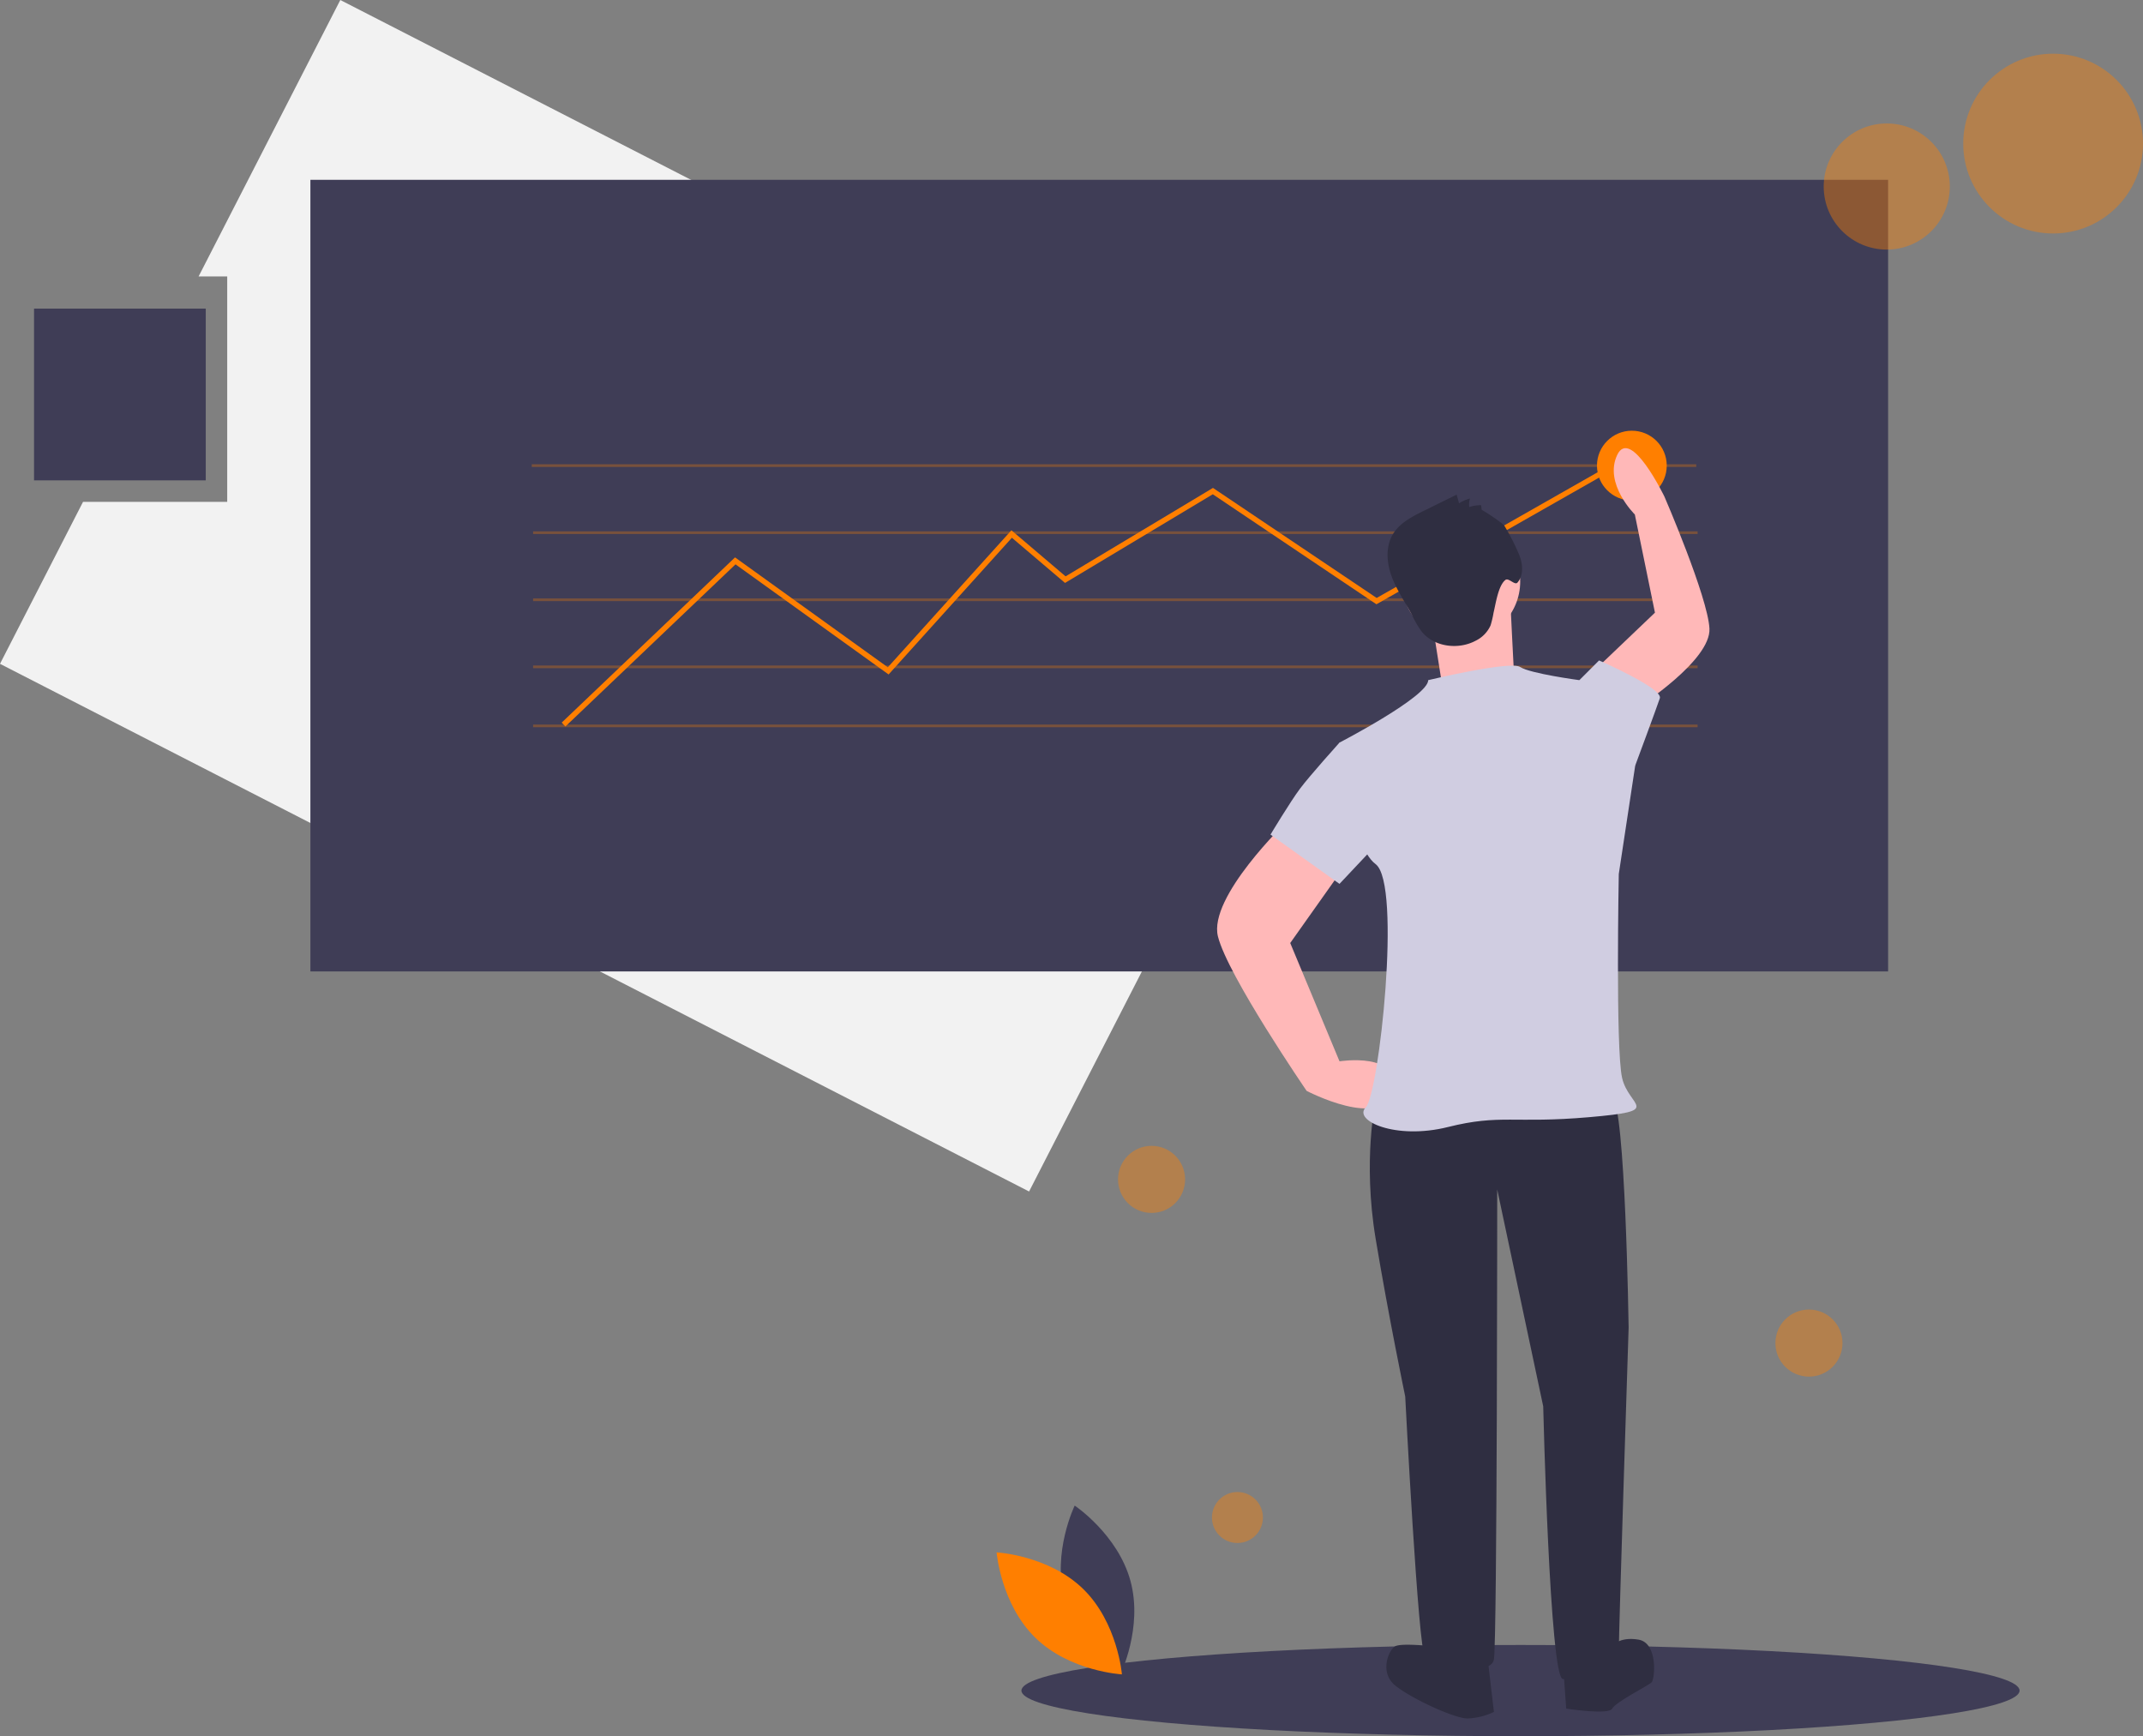 <svg id="bca70d0a-57dd-451b-a82c-bb6927f27458" data-name="Layer 1" xmlns="http://www.w3.org/2000/svg" width="798.681" height="647.009" viewBox="0 0 798.681 647.009"><rect x="0" y="0" width="798.681" height="647.009" fill="#808080" stroke="none"/><title>predictive analytics</title><polygon points="126.832 0 74.02 103.009 84.681 103.009 84.681 187.009 30.953 187.009 0 247.381 383.53 444.017 510.363 196.636 126.832 0" fill="#f2f2f2"/><rect x="115.681" y="67.009" width="588" height="295" fill="#3f3d56"/><rect x="198.181" y="173.009" width="434" height="1" fill="#ff7f00" opacity="0.3"/><rect x="198.681" y="198.009" width="434" height="1" fill="#ff7f00" opacity="0.3"/><rect x="198.681" y="248.009" width="434" height="1" fill="#ff7f00" opacity="0.3"/><rect x="198.681" y="270.009" width="434" height="1" fill="#ff7f00" opacity="0.3"/><rect x="198.681" y="223.009" width="434" height="1" fill="#ff7f00" opacity="0.3"/><ellipse cx="566.681" cy="630.009" rx="186" ry="17" fill="#3f3d56"/><polygon points="210.722 270.733 209.342 269.285 273.943 207.712 330.889 248.674 376.94 197.618 397.133 214.782 452.062 181.824 513.076 222.833 608.837 168.364 609.825 170.102 512.988 225.184 452.002 184.193 396.931 217.235 377.124 200.399 331.175 251.343 274.121 210.305 210.722 270.733" fill="#ff7f00"/><path d="M597.416,722.342c4.7,17.374,20.798,28.134,20.798,28.134s8.478-17.409,3.778-34.782-20.798-28.134-20.798-28.134S592.716,704.968,597.416,722.342Z" transform="translate(-200.659 -126.496)" fill="#3f3d56"/><path d="M604.322,718.608c12.897,12.554,14.472,31.854,14.472,31.854s-19.335-1.056-32.231-13.61-14.472-31.854-14.472-31.854S591.426,706.054,604.322,718.608Z" transform="translate(-200.659 -126.496)" fill="#ff7f00"/><circle cx="765.181" cy="53.509" r="33.5" fill="#ff7f00" opacity="0.4"/><circle cx="703.181" cy="69.509" r="23.5" fill="#ff7f00" opacity="0.4"/><circle cx="674.181" cy="500.509" r="12.5" fill="#ff7f00" opacity="0.4"/><circle cx="461.181" cy="565.509" r="9.5" fill="#ff7f00" opacity="0.4"/><circle cx="429.181" cy="439.509" r="12.5" fill="#ff7f00" opacity="0.4"/><circle cx="608.181" cy="173.509" r="13" fill="#ff7f00"/><path d="M724.373,535.47l-11.021,1.224s-4.898,22.041,0,51.429,11.021,58.776,11.021,58.776,4.898,95.511,7.347,96.736,24.49,8.572,25.715,1.224,1.224-175.104,1.224-175.104l17.143,80.817s2.449,101.634,7.347,101.634,20.817-1.224,20.817-9.796,3.674-121.226,3.674-121.226-1.224-83.266-6.123-85.715S724.373,535.47,724.373,535.47Z" transform="translate(-200.659 -126.496)" fill="#2f2e41"/><path d="M734.169,739.962s-11.021-1.224-13.47,0-6.122,9.796,0,14.694,22.041,12.245,26.939,12.245a25.331,25.331,0,0,0,9.796-2.449l-2.449-20.817Z" transform="translate(-200.659 -126.496)" fill="#2f2e41"/><path d="M783.149,746.084l1.224,17.143s15.919,2.449,17.143,0,13.47-8.572,14.694-9.796,2.449-14.694-4.898-15.919-9.796,2.449-9.796,2.449Z" transform="translate(-200.659 -126.496)" fill="#2f2e41"/><path d="M680.291,432.612s-29.388,28.164-25.715,42.858S687.638,533.021,687.638,533.021s28.164,14.694,31.837,0-19.592-11.021-19.592-11.021l-18.368-44.082,20.817-29.388Z" transform="translate(-200.659 -126.496)" fill="#ffb8b8"/><path d="M811.605,389.765s26.771-17.216,26.152-29.043-16.758-49.12-16.758-49.12-12.625-26.249-17.645-15.522,6.597,22.147,6.597,22.147l7.497,36.582-20.376,19.439Z" transform="translate(-200.659 -126.496)" fill="#ffb8b8"/><circle cx="544.53" cy="216.728" r="22.041" fill="#ffb8b8"/><path d="M734.169,356.693l3.674,23.266,26.939-4.898s-1.224-23.266-1.224-25.715S734.169,356.693,734.169,356.693Z" transform="translate(-200.659 -126.496)" fill="#ffb8b8"/><path d="M732.945,379.958s30.613-7.347,34.286-4.898,22.041,4.898,22.041,4.898l20.817,31.837-6.122,40.409s-1.225,64.899,1.224,75.919,15.919,12.245-12.245,14.694-33.062-1.224-52.654,3.674-35.511-2.449-30.613-7.347,13.47-83.266,3.674-90.613-13.47-45.307-13.47-45.307S732.945,386.081,732.945,379.958Z" transform="translate(-200.659 -126.496)" fill="#d0cde1"/><path d="M785.598,383.632l3.674-3.674,7.347-7.347s23.878,10.408,22.653,14.082-9.184,25.102-9.184,25.102l-11.021,3.674Z" transform="translate(-200.659 -126.496)" fill="#d0cde1"/><path d="M714.577,405.673l-14.694-2.449s-11.021,12.245-14.694,17.143-11.021,17.143-11.021,17.143l25.715,18.368,19.592-20.817Z" transform="translate(-200.659 -126.496)" fill="#d0cde1"/><path d="M752.882,316.52l-.226-1.766a13.88,13.88,0,0,0-4.411.693,7.247,7.247,0,0,1,.272-3.173,14.108,14.108,0,0,0-4.083,1.775l-.89-3.222-12.241,6.033c-4.394,2.166-9.027,4.545-11.539,8.751-2.8,4.689-2.313,10.715-.399,15.83s5.095,9.641,7.645,14.471a36.154,36.154,0,0,0,3.474,5.913c4.621,5.76,13.615,6.924,20.129,3.447a11.649,11.649,0,0,0,5.578-5.74,37.302,37.302,0,0,0,1.114-4.753c.806-3.292,1.741-10.086,4.415-12.168,1.176-.916,3.509,2.121,4.484.993,2.505-2.9,1.98-7.371.424-10.874a79.34,79.34,0,0,0-5.223-10.188C760.564,321.23,752.855,316.309,752.882,316.52Z" transform="translate(-200.659 -126.496)" fill="#2f2e41"/><rect x="12.681" y="115.009" width="64" height="64" fill="#3f3d56"/></svg>